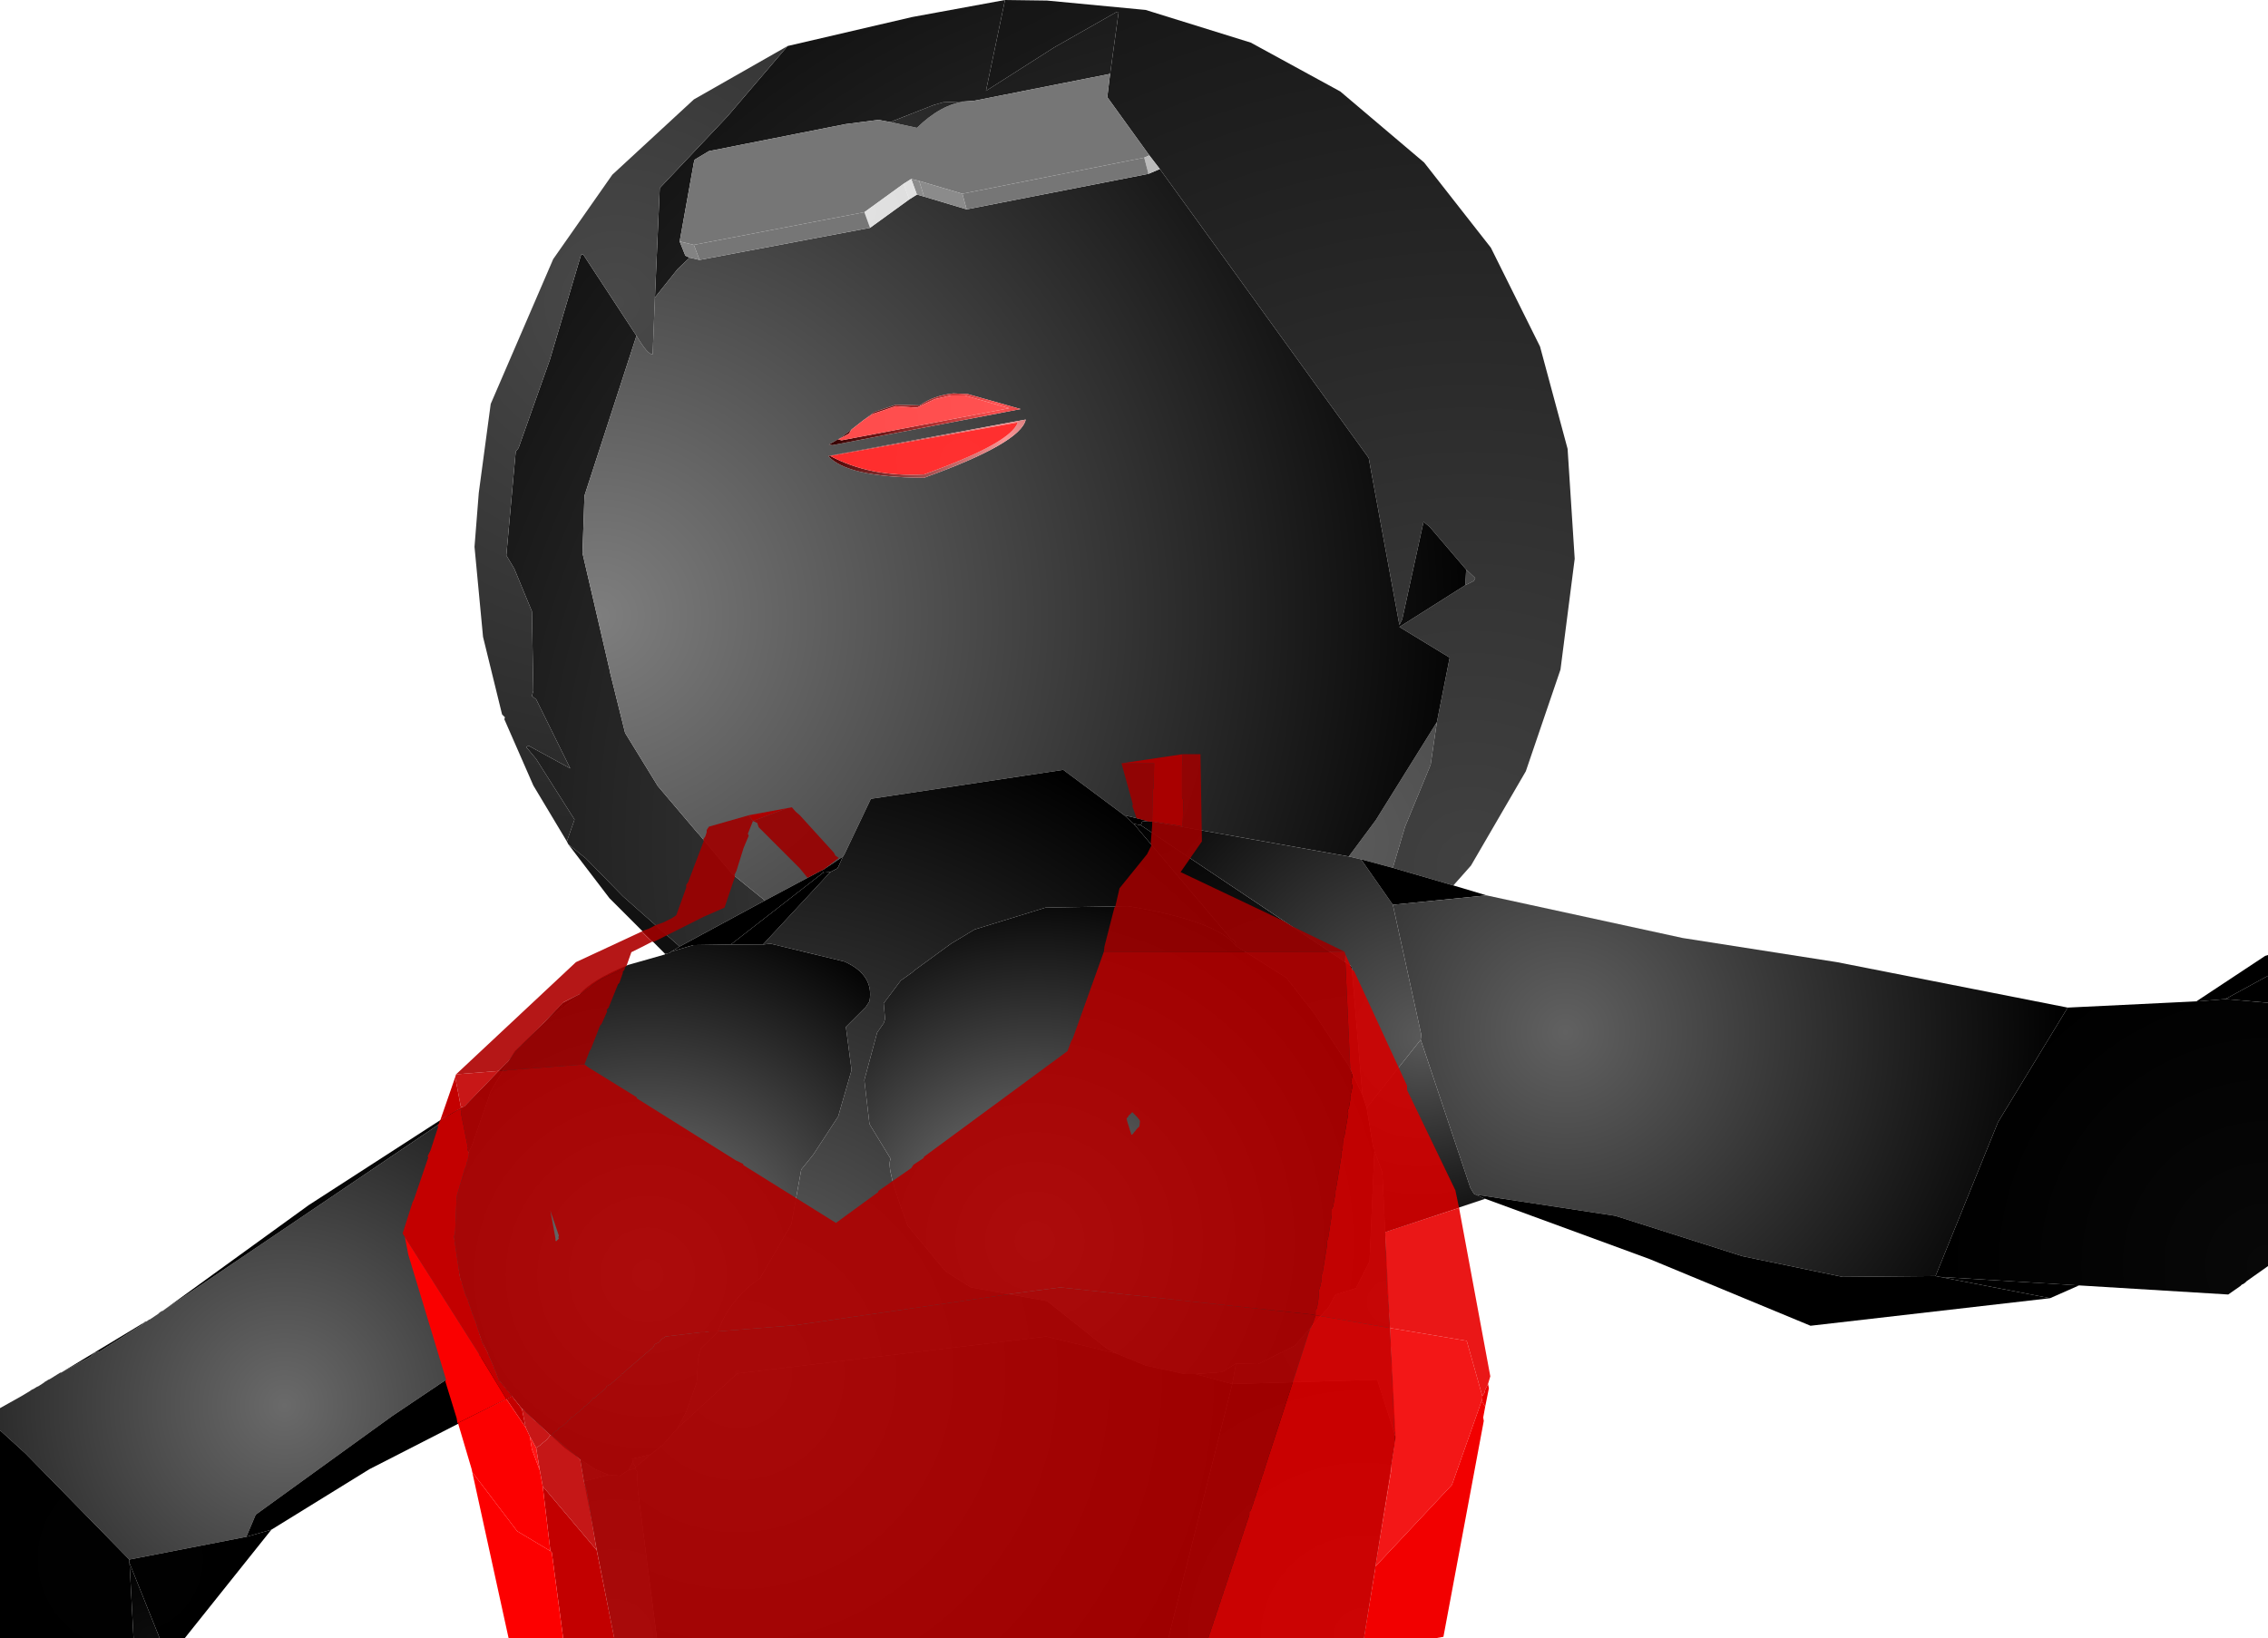 <?xml version="1.0" encoding="UTF-8" standalone="no"?>
<svg xmlns:xlink="http://www.w3.org/1999/xlink" height="288.35px" width="399.1px" xmlns="http://www.w3.org/2000/svg">
  <g transform="matrix(1.0, 0.0, 0.0, 1.0, 400.0, 289.25)">
    <path d="M-300.0 -140.65 L-300.25 -141.15 -298.9 -145.0 -305.65 -155.65 -307.4 -157.75 -307.0 -158.0 -299.65 -154.0 -305.65 -166.15 -306.4 -166.75 -306.15 -167.65 -306.4 -181.65 -309.5 -189.15 -310.9 -191.5 -309.25 -209.75 -308.75 -210.4 -303.25 -225.9 -297.75 -244.4 -297.4 -244.5 -288.0 -230.15 -297.15 -202.0 -297.5 -191.9 -292.65 -171.0 -292.65 -170.9 -290.0 -160.25 -284.25 -150.9 -277.25 -142.65 -277.0 -142.4 -271.15 -135.4 -265.4 -130.75 -280.4 -122.65 -290.4 -131.5 -296.9 -138.15 -300.0 -140.65 M-261.4 -281.15 L-239.5 -286.25 -223.15 -289.25 -226.5 -273.25 -214.5 -280.9 -203.5 -287.15 -203.15 -287.15 -204.65 -276.25 -228.65 -271.5 -230.15 -271.4 -234.0 -271.25 -235.75 -270.75 -242.75 -268.0 -243.25 -267.75 -245.4 -268.15 -251.25 -267.4 -275.25 -262.65 -277.75 -261.15 -277.9 -260.65 -280.4 -246.75 -279.4 -244.25 -278.65 -243.9 -280.75 -241.9 -284.75 -236.9 -283.9 -256.15 -272.0 -268.75 -261.4 -281.15 M-142.0 -189.0 L-140.4 -187.5 -140.65 -187.0 -142.15 -186.25 -142.0 -189.0 M-147.15 -162.15 L-148.25 -154.65 -152.75 -143.75 -154.9 -136.5 -160.5 -138.0 -162.65 -138.5 -157.9 -144.9 -147.15 -162.15" fill="url(#gradient0)" fill-rule="evenodd" stroke="none"/>
    <path d="M-223.15 -289.25 L-215.75 -289.15 -198.4 -287.5 -179.9 -281.75 -164.15 -273.15 -149.4 -260.65 -137.65 -245.65 -129.0 -228.25 -124.15 -210.25 -122.9 -190.9 -125.4 -171.4 -131.5 -153.5 -141.15 -136.9 -144.25 -133.4 -154.9 -136.5 -152.75 -143.75 -148.25 -154.65 -147.15 -162.15 -144.9 -173.5 -153.75 -178.9 -142.15 -186.25 -140.65 -187.0 -140.4 -187.5 -142.0 -189.0 -148.4 -196.5 -149.5 -197.4 -153.25 -180.25 -153.75 -179.25 -159.15 -208.65 -195.9 -259.5 -197.75 -261.9 -205.15 -272.15 -204.65 -276.25 -203.15 -287.15 -203.5 -287.15 -214.5 -280.9 -226.5 -273.25 -223.15 -289.25" fill="url(#gradient1)" fill-rule="evenodd" stroke="none"/>
    <path d="M-204.65 -276.25 L-205.15 -272.15 -197.75 -261.9 -198.65 -261.5 -230.65 -255.15 -238.25 -257.4 -239.65 -257.75 -241.0 -256.9 -247.9 -251.9 -277.9 -246.15 -280.4 -246.75 -277.9 -260.65 -277.75 -261.15 -275.25 -262.65 -251.25 -267.4 -245.4 -268.15 -243.25 -267.75 -238.65 -266.75 Q-234.4 -270.9 -230.15 -271.4 L-228.65 -271.5 -204.65 -276.25" fill="url(#gradient2)" fill-rule="evenodd" stroke="none"/>
    <path d="M-195.9 -259.5 L-159.15 -208.65 -153.75 -179.25 -153.25 -180.25 -149.5 -197.4 -148.4 -196.5 -142.0 -189.0 -142.15 -186.25 -153.75 -178.9 -144.9 -173.5 -147.15 -162.15 -157.9 -144.9 -162.65 -138.5 -197.9 -144.75 -202.15 -145.75 -212.9 -153.75 -246.75 -148.65 -251.4 -138.9 -251.65 -138.5 -255.15 -136.15 -255.25 -136.15 -265.4 -130.75 -271.15 -135.4 -277.0 -142.4 -277.25 -142.65 -284.25 -150.9 -290.0 -160.25 -292.65 -170.9 -292.65 -171.0 -297.5 -191.9 -297.15 -202.0 -288.0 -230.15 Q-286.0 -226.75 -285.15 -226.9 L-284.75 -236.9 -280.75 -241.9 -278.65 -243.9 -276.9 -243.5 -246.9 -249.15 -240.0 -254.15 -238.65 -255.0 -237.4 -254.65 -229.9 -252.4 -197.9 -258.65 -195.9 -259.5 M-243.25 -267.75 L-242.75 -268.0 -235.75 -270.75 -234.0 -271.25 -230.15 -271.4 Q-234.4 -270.9 -238.65 -266.75 L-243.25 -267.75 M-237.4 -205.15 Q-220.4 -211.25 -219.5 -215.4 L-254.25 -209.0 Q-251.0 -205.25 -237.4 -205.15 M-250.1 -213.7 L-252.15 -212.15 -254.15 -211.0 -253.5 -210.9 -220.4 -217.25 -229.75 -219.9 -232.25 -220.0 Q-235.65 -219.65 -238.15 -217.9 L-242.4 -218.0 -246.15 -216.75 -248.05 -215.3 -250.1 -213.7" fill="url(#gradient3)" fill-rule="evenodd" stroke="none"/>
    <path d="M-197.75 -261.9 L-195.9 -259.5 -197.9 -258.65 -198.65 -261.5 -197.75 -261.9" fill="url(#gradient4)" fill-rule="evenodd" stroke="none"/>
    <path d="M-229.9 -252.4 L-230.65 -255.15 -198.65 -261.5 -197.9 -258.65 -229.9 -252.4" fill="url(#gradient5)" fill-rule="evenodd" stroke="none"/>
    <path d="M-229.9 -252.4 L-237.4 -254.65 -238.25 -257.4 -230.65 -255.15 -229.9 -252.4" fill="url(#gradient6)" fill-rule="evenodd" stroke="none"/>
    <path d="M-238.25 -257.4 L-237.4 -254.65 -238.65 -255.0 -239.65 -257.75 -238.25 -257.4" fill="url(#gradient7)" fill-rule="evenodd" stroke="none"/>
    <path d="M-238.65 -255.0 L-240.0 -254.15 -241.0 -256.9 -239.65 -257.75 -238.65 -255.0" fill="url(#gradient8)" fill-rule="evenodd" stroke="none"/>
    <path d="M-240.0 -254.15 L-246.9 -249.15 -247.9 -251.9 -241.0 -256.9 -240.0 -254.15" fill="url(#gradient9)" fill-rule="evenodd" stroke="none"/>
    <path d="M-246.9 -249.15 L-276.9 -243.5 -277.9 -246.15 -247.9 -251.9 -246.9 -249.15" fill="url(#gradient10)" fill-rule="evenodd" stroke="none"/>
    <path d="M-276.9 -243.5 L-278.65 -243.9 -279.4 -244.25 -280.4 -246.75 -277.9 -246.15 -276.9 -243.5" fill="url(#gradient11)" fill-rule="evenodd" stroke="none"/>
    <path d="M-300.25 -141.15 L-306.15 -151.0 -311.25 -162.65 -311.15 -163.0 -311.65 -163.5 -315.0 -177.15 -316.5 -193.0 -315.75 -202.5 -313.65 -218.15 -302.65 -243.65 -292.25 -258.5 -277.9 -271.75 -261.4 -281.15 -272.0 -268.75 -283.9 -256.15 -284.75 -236.9 -285.15 -226.9 Q-286.0 -226.75 -288.0 -230.15 L-297.4 -244.5 -297.75 -244.4 -303.25 -225.9 -308.75 -210.4 -309.25 -209.75 -310.9 -191.5 -309.5 -189.15 -306.4 -181.65 -306.15 -167.65 -306.4 -166.75 -305.65 -166.15 -299.65 -154.0 -307.0 -158.0 -307.4 -157.75 -305.65 -155.65 -298.9 -145.0 -300.25 -141.15" fill="url(#gradient12)" fill-rule="evenodd" stroke="none"/>
    <path d="M-265.4 -130.75 L-255.25 -136.15 -255.15 -135.65 -271.4 -123.0 -278.0 -122.9 -281.9 -121.75 -281.9 -121.65 -282.0 -121.65 -281.9 -121.75 -280.4 -122.65 -265.4 -130.75" fill="url(#gradient13)" fill-rule="evenodd" stroke="none"/>
    <path d="M-255.25 -136.15 L-255.15 -136.15 -251.65 -138.5 -252.5 -136.65 -252.65 -136.4 -253.9 -135.75 -255.15 -135.65 -255.25 -136.15 M-202.15 -145.75 L-197.9 -144.75 -199.0 -144.65 -199.25 -144.0 -200.5 -144.25 -202.15 -145.75" fill="url(#gradient14)" fill-rule="evenodd" stroke="none"/>
    <path d="M-251.65 -138.5 L-251.4 -138.9 -246.75 -148.65 -212.9 -153.75 -202.15 -145.75 -200.5 -144.25 -183.5 -124.15 -182.65 -123.5 -182.5 -122.75 Q-185.75 -127.15 -201.5 -129.75 L-216.0 -129.5 -228.5 -125.65 -232.65 -123.15 -239.15 -118.4 -239.4 -118.15 -241.5 -116.65 -244.5 -112.65 -244.25 -109.9 -244.5 -109.15 -245.65 -107.5 -247.9 -99.15 -247.0 -91.4 -243.25 -85.25 Q-244.25 -83.9 -240.25 -73.5 L-233.65 -65.5 -229.15 -62.65 -215.75 -60.25 -205.25 -51.9 -203.5 -51.0 -215.9 -54.0 -270.25 -47.5 -280.75 -37.9 -279.25 -40.75 -277.4 -45.9 -277.15 -50.15 -276.65 -51.9 -273.75 -54.75 Q-271.5 -60.75 -266.25 -64.25 L-260.75 -73.75 -259.0 -83.4 -256.9 -86.0 -252.5 -92.75 -250.15 -100.9 -251.15 -108.5 -247.65 -112.0 -247.0 -113.0 Q-246.15 -117.65 -251.4 -120.0 L-264.4 -123.15 -265.75 -123.0 -253.9 -135.75 -252.65 -136.4 -252.5 -136.65 -251.65 -138.5 M-189.65 -47.4 L-184.9 -47.75 -182.5 -49.25 -183.15 -45.65 -189.65 -47.4 M-288.65 -31.9 L-288.75 -32.5 -285.5 -33.25 -288.15 -31.0 -288.65 -31.9" fill="url(#gradient15)" fill-rule="evenodd" stroke="none"/>
    <path d="M-156.25 -72.4 L-154.4 -36.25 -157.65 -46.4 -183.15 -45.65 -182.5 -49.25 -178.65 -49.15 -172.15 -52.4 -166.15 -59.25 -165.0 -61.4 -161.4 -62.5 -159.0 -67.25 -158.15 -86.65 -156.75 -82.9 -156.25 -72.4 M-200.5 -144.25 L-199.25 -144.0 -162.15 -119.15 -160.25 -96.5 -162.65 -101.65 -168.75 -110.9 -173.65 -117.15 -182.5 -122.75 -182.65 -123.5 -183.5 -124.15 -200.5 -144.25" fill="url(#gradient16)" fill-rule="evenodd" stroke="none"/>
    <path d="M-160.25 -96.5 L-159.5 -94.25 -158.4 -87.5 -158.15 -86.9 -158.15 -86.65 -159.0 -67.25 -161.4 -62.5 -165.0 -61.4 -166.15 -59.25 -172.15 -52.4 -178.65 -49.15 -182.5 -49.25 -184.9 -47.75 -189.65 -47.4 -191.5 -47.4 -198.4 -48.9 -203.5 -51.0 -205.25 -51.9 -215.75 -60.25 -229.15 -62.65 -233.65 -65.5 -240.25 -73.5 Q-244.25 -83.9 -243.25 -85.25 L-247.0 -91.4 -247.9 -99.15 -245.65 -107.5 -244.5 -109.15 -244.25 -109.9 -244.5 -112.65 -241.5 -116.65 -239.4 -118.15 -239.15 -118.4 -232.65 -123.15 -228.5 -125.65 -216.0 -129.5 -201.5 -129.75 Q-185.75 -127.15 -182.5 -122.75 L-173.65 -117.15 -168.75 -110.9 -162.65 -101.65 -160.25 -96.5" fill="url(#gradient17)" fill-rule="evenodd" stroke="none"/>
    <path d="M-194.4 -0.9 L-284.4 -0.9 -287.75 -26.9 -287.9 -30.25 -288.25 -30.75 -288.15 -31.0 -285.5 -33.25 -283.4 -34.9 -280.75 -37.9 -270.25 -47.5 -215.9 -54.0 -203.5 -51.0 -198.4 -48.9 -191.5 -47.4 -189.65 -47.4 -183.15 -45.65 -194.4 -0.9" fill="url(#gradient18)" fill-rule="evenodd" stroke="none"/>
    <path d="M-297.9 -32.4 L-300.65 -34.4 -307.5 -40.65 -309.9 -43.5 -312.25 -46.4 -314.15 -51.0 Q-324.75 -73.15 -317.0 -87.5 L-313.65 -97.15 -310.5 -102.5 -309.4 -104.25 -304.25 -109.25 -304.0 -109.4 -303.75 -109.65 -301.25 -111.65 -298.4 -113.9 -298.25 -114.0 -298.0 -114.25 Q-295.9 -116.75 -289.5 -119.4 L-283.0 -121.25 -283.0 -121.4 -282.65 -121.4 -282.25 -121.5 -282.0 -121.65 -281.9 -121.65 -281.9 -121.75 -278.0 -122.9 -271.4 -123.0 -265.75 -123.0 -264.4 -123.15 -251.4 -120.0 Q-246.15 -117.65 -247.0 -113.0 L-247.65 -112.0 -251.15 -108.5 -250.15 -100.9 -252.5 -92.75 -256.9 -86.0 -259.0 -83.4 -260.75 -73.75 -266.25 -64.25 Q-271.5 -60.75 -273.75 -54.75 L-276.65 -51.9 -277.15 -50.15 -277.4 -45.9 -279.25 -40.75 -280.75 -37.9 -283.4 -34.9 -285.5 -33.25 -288.75 -32.5 -288.65 -31.9 -289.4 -30.5 -290.9 -29.5 -292.9 -29.65 -295.25 -30.65 -297.9 -32.4" fill="url(#gradient19)" fill-rule="evenodd" stroke="none"/>
    <path d="M-255.15 -135.65 L-253.9 -135.75 -265.75 -123.0 -271.4 -123.0 -255.15 -135.65" fill="url(#gradient20)" fill-rule="evenodd" stroke="none"/>
    <path d="M-248.05 -215.3 L-246.15 -216.75 -242.4 -218.0 -238.15 -217.9 Q-235.65 -219.65 -232.25 -220.0 L-229.75 -219.9 -220.4 -217.25 -253.5 -210.9 -254.15 -211.0 -252.15 -212.15 -250.1 -213.7 -250.65 -212.9 -252.5 -211.9 -251.9 -211.75 -222.4 -217.4 -230.25 -219.65 -232.65 -219.65 -235.5 -219.0 -238.65 -217.5 -242.4 -217.75 -246.4 -216.4 -248.05 -215.3" fill="url(#gradient21)" fill-rule="evenodd" stroke="none"/>
    <path d="M-248.05 -215.3 L-246.4 -216.4 -242.4 -217.75 -238.65 -217.5 -235.5 -219.0 -232.65 -219.65 -230.25 -219.65 -222.4 -217.4 -251.9 -211.75 -252.5 -211.9 -250.65 -212.9 -250.1 -213.7 -248.05 -215.3" fill="url(#gradient22)" fill-rule="evenodd" stroke="none"/>
    <path d="M-237.4 -205.15 Q-251.0 -205.25 -254.25 -209.0 L-219.5 -215.4 Q-220.4 -211.25 -237.4 -205.15 M-237.4 -205.75 Q-222.15 -211.25 -220.9 -214.9 L-253.9 -209.0 Q-246.9 -205.25 -237.4 -205.75" fill="url(#gradient23)" fill-rule="evenodd" stroke="none"/>
    <path d="M-237.4 -205.75 Q-246.9 -205.25 -253.9 -209.0 L-220.9 -214.9 Q-222.15 -211.25 -237.4 -205.75" fill="url(#gradient24)" fill-rule="evenodd" stroke="none"/>
    <path d="M-197.9 -144.75 L-162.65 -138.5 -160.5 -138.0 -154.9 -130.0 -149.9 -107.15 -150.0 -106.25 -159.5 -94.25 -160.25 -96.5 -162.15 -119.15 -199.25 -144.0 -199.0 -144.65 -197.9 -144.75" fill="url(#gradient25)" fill-rule="evenodd" stroke="none"/>
    <path d="M-144.25 -133.4 L-138.4 -131.65 -154.9 -130.0 -160.5 -138.0 -154.9 -136.5 -144.25 -133.4" fill="url(#gradient26)" fill-rule="evenodd" stroke="none"/>
    <path d="M-138.4 -131.65 L-103.9 -124.15 -76.75 -119.9 -36.15 -111.9 -48.4 -91.75 -59.4 -64.65 -75.75 -64.5 -93.4 -68.15 -115.75 -75.25 -140.4 -79.0 -140.65 -79.15 -141.25 -80.15 -150.0 -106.25 -149.9 -107.15 -154.9 -130.0 -138.4 -131.65" fill="url(#gradient27)" fill-rule="evenodd" stroke="none"/>
    <path d="M-283.0 -121.4 L-292.75 -131.15 -300.0 -140.65 -296.9 -138.15 -290.4 -131.5 -280.4 -122.65 -281.9 -121.75 -282.0 -121.65 -282.25 -121.5 -282.65 -121.4 -283.0 -121.4" fill="url(#gradient28)" fill-rule="evenodd" stroke="none"/>
    <path d="M-301.0 -112.65 L-298.0 -114.25 -298.25 -114.0 -298.4 -113.9 -301.25 -111.65 -301.0 -112.65" fill="url(#gradient29)" fill-rule="evenodd" stroke="none"/>
    <path d="M-400.0 -37.5 L-400.0 -41.4 -396.25 -43.5 -394.75 -44.4 -394.4 -44.65 -394.15 -44.75 -393.5 -45.15 -393.25 -45.25 -392.25 -45.9 -392.15 -46.0 -391.5 -46.4 -391.25 -46.5 -389.4 -47.65 -389.25 -47.65 -384.15 -50.4 -383.4 -51.15 -382.4 -51.4 -374.9 -56.15 -374.75 -56.4 -374.5 -56.4 -374.25 -56.65 -374.15 -56.65 -373.75 -57.0 -373.65 -57.0 -372.15 -58.0 -371.9 -58.25 -371.5 -58.5 -371.4 -58.5 -318.25 -94.4 -318.25 -94.5 -310.5 -102.5 -313.65 -97.15 -317.0 -87.5 Q-324.75 -73.15 -314.15 -51.0 L-316.15 -50.0 -331.0 -40.0 -355.0 -22.65 -356.65 -18.75 -377.25 -14.75 -395.5 -33.4 -400.0 -37.5 M-304.25 -109.25 L-301.0 -112.65 -301.25 -111.65 -303.75 -109.65 -304.0 -109.4 -304.25 -109.25" fill="url(#gradient30)" fill-rule="evenodd" stroke="none"/>
    <path d="M-0.9 -117.5 L-8.4 -113.4 -13.25 -113.0 -13.5 -113.0 -1.4 -121.0 -0.9 -121.15 -0.9 -117.5" fill="url(#gradient31)" fill-rule="evenodd" stroke="none"/>
    <path d="M-0.9 -117.5 L-0.9 -112.75 -8.4 -113.4 -0.9 -117.5" fill="url(#gradient32)" fill-rule="evenodd" stroke="none"/>
    <path d="M-8.4 -113.4 L-0.9 -112.75 -0.9 -66.4 -4.65 -63.75 -4.9 -63.5 -5.25 -63.25 -5.5 -63.15 -5.75 -62.9 -7.9 -61.4 -34.15 -63.0 -58.65 -64.5 -59.4 -64.65 -48.4 -91.75 -36.15 -111.9 -13.5 -113.0 -13.25 -113.0 -8.4 -113.4" fill="url(#gradient33)" fill-rule="evenodd" stroke="none"/>
    <path d="M-371.4 -58.5 L-345.65 -77.15 -320.5 -93.4 -318.25 -94.5 -318.25 -94.4 -371.4 -58.5" fill="url(#gradient34)" fill-rule="evenodd" stroke="none"/>
    <path d="M-138.65 -78.25 L-156.25 -72.4 -156.75 -82.9 -158.15 -86.65 -158.15 -86.9 -158.4 -87.5 -159.5 -94.25 -150.0 -106.25 -141.25 -80.15 -140.65 -79.15 -140.4 -79.0 -138.65 -78.25" fill="url(#gradient35)" fill-rule="evenodd" stroke="none"/>
    <path d="M-39.25 -60.75 L-81.4 -55.9 -109.75 -67.65 -138.65 -78.25 -140.4 -79.0 -115.75 -75.25 -93.4 -68.15 -75.75 -64.5 -59.4 -64.65 -58.65 -64.5 -39.25 -60.75" fill="url(#gradient36)" fill-rule="evenodd" stroke="none"/>
    <path d="M-309.9 -43.5 L-335.0 -30.65 -352.25 -20.0 -356.65 -18.75 -355.0 -22.65 -331.0 -40.0 -316.15 -50.0 -314.15 -51.0 -312.25 -46.4 -309.9 -43.5" fill="url(#gradient37)" fill-rule="evenodd" stroke="none"/>
    <path d="M-352.25 -20.0 L-367.5 -0.9 -371.9 -0.9 -377.2 -14.1 -377.25 -14.15 -377.25 -14.75 -356.65 -18.75 -352.25 -20.0" fill="url(#gradient38)" fill-rule="evenodd" stroke="none"/>
    <path d="M-34.15 -63.0 L-39.25 -60.75 -58.65 -64.5 -34.15 -63.0" fill="url(#gradient39)" fill-rule="evenodd" stroke="none"/>
    <path d="M-374.4 -56.65 L-374.25 -56.65 -373.75 -57.0 -374.15 -56.65 -374.25 -56.65 -374.5 -56.4 -374.4 -56.65" fill="url(#gradient40)" fill-rule="evenodd" stroke="none"/>
    <path d="M-389.25 -47.65 L-374.75 -56.4 -374.4 -56.65 -374.5 -56.4 -374.75 -56.4 -374.9 -56.15 -382.4 -51.4 -383.4 -51.15 -384.15 -50.4 -389.25 -47.65" fill="url(#gradient41)" fill-rule="evenodd" stroke="none"/>
    <path d="M-376.5 -0.9 L-400.0 -0.9 -400.0 -37.5 -395.5 -33.4 -377.25 -14.75 -377.25 -14.15 -377.2 -14.1 -376.5 -0.9" fill="url(#gradient42)" fill-rule="evenodd" stroke="none"/>
    <path d="M-371.9 -0.9 L-376.5 -0.9 -377.2 -14.1 -371.9 -0.9" fill="url(#gradient43)" fill-rule="evenodd" stroke="none"/>
    <path d="M-154.4 -36.25 L-160.0 -0.9 -194.4 -0.9 -183.15 -45.65 -157.65 -46.4 -154.4 -36.25" fill="url(#gradient44)" fill-rule="evenodd" stroke="none"/>
    <path d="M-284.4 -0.9 L-291.9 -0.9 -297.25 -28.5 -292.9 -29.65 -290.9 -29.5 -289.4 -30.5 -288.25 -30.75 -287.9 -30.25 -287.75 -26.9 -284.4 -0.9" fill="url(#gradient45)" fill-rule="evenodd" stroke="none"/>
    <path d="M-297.25 -28.5 L-297.9 -32.4 -295.25 -30.65 -292.9 -29.65 -297.25 -28.5 M-289.4 -30.5 L-288.65 -31.9 -288.15 -31.0 -288.25 -30.75 -289.4 -30.5" fill="url(#gradient46)" fill-rule="evenodd" stroke="none"/>
    <path d="M-191.9 -156.5 L-188.75 -156.5 -188.5 -141.15 -192.25 -135.75 -174.15 -127.15 -172.5 -126.15 -163.4 -121.75 -205.75 -121.75 -205.65 -122.65 -203.9 -129.5 -203.75 -129.65 -203.0 -132.9 -198.15 -138.9 -197.4 -140.4 -197.5 -140.9 -197.25 -144.0 -197.25 -144.65 -197.9 -144.65 -200.0 -145.25 -200.75 -147.4 -200.65 -147.65 -202.65 -154.9 -196.9 -154.9 -197.0 -150.5 -197.15 -150.15 -197.25 -144.65 -192.4 -143.9 -191.9 -143.75 -191.75 -148.25 -192.0 -149.0 -192.0 -154.5 -191.9 -154.9 -191.9 -156.5 M-261.5 -147.0 L-260.65 -147.15 -260.0 -146.4 -259.25 -145.75 -253.25 -139.15 -253.0 -138.65 -252.4 -138.25 -255.0 -136.25 -255.25 -136.15 -257.9 -134.75 -259.25 -136.4 -266.5 -143.65 -266.75 -144.4 -267.5 -144.75 -261.5 -147.0" fill="#9b0000" fill-opacity="0.91" fill-rule="evenodd" stroke="none"/>
    <path d="M-163.4 -121.75 L-163.25 -121.25 -163.4 -120.15 -163.25 -119.75 -162.4 -101.25 -162.0 -99.9 -162.25 -98.9 -162.0 -98.0 -162.4 -96.25 -162.4 -95.65 -162.65 -94.15 -162.9 -93.9 -162.75 -93.25 -163.4 -89.4 -163.65 -88.65 -163.75 -87.0 -164.0 -86.25 -163.9 -85.75 -164.0 -85.5 -164.9 -80.0 -165.0 -79.65 -165.0 -79.25 -165.4 -76.9 -165.65 -76.4 -165.65 -75.4 -166.25 -71.5 -166.5 -70.65 -166.5 -69.9 -167.25 -65.25 -167.5 -64.65 -167.4 -64.15 -167.65 -62.9 -167.9 -62.15 -168.0 -60.5 -168.25 -59.0 -168.5 -58.65 -168.5 -57.75 -169.25 -57.9 -213.4 -62.65 -222.25 -61.5 -222.65 -61.4 -222.75 -61.4 -260.0 -56.0 -273.75 -54.9 -275.15 -54.9 -276.0 -54.75 -276.65 -54.75 -282.9 -54.0 -283.0 -53.9 -283.65 -53.5 -284.0 -53.0 -284.75 -52.65 -285.15 -52.0 -285.65 -51.65 -285.9 -51.4 -286.5 -50.9 -289.4 -48.4 -290.4 -47.5 -290.65 -47.4 -290.65 -47.25 -291.25 -46.75 -291.5 -46.5 -292.25 -45.9 -292.5 -45.65 -293.25 -45.25 -293.4 -44.9 -295.15 -43.4 -295.4 -43.15 -295.65 -43.15 -296.0 -42.65 -297.0 -41.75 -297.25 -41.65 -297.25 -41.5 -297.9 -41.0 -298.15 -40.75 -298.9 -40.15 -299.15 -39.9 -299.5 -39.75 -299.9 -39.25 -300.15 -39.15 -300.15 -39.0 -300.75 -38.5 -301.0 -38.25 -301.65 -37.9 -301.9 -37.5 -302.15 -37.4 -302.65 -37.0 -302.75 -36.75 -303.0 -36.65 -303.15 -36.65 -305.5 -38.9 -306.15 -39.4 -308.0 -41.25 -308.15 -41.25 -309.9 -43.5 -312.25 -46.4 -312.9 -48.15 -313.0 -48.25 -313.15 -48.65 -313.15 -48.75 -314.15 -51.0 -314.15 -51.15 -315.15 -52.9 -316.25 -56.4 -316.25 -56.5 -316.65 -57.4 -316.65 -57.5 -316.75 -57.75 -316.9 -58.0 -317.0 -58.4 -317.65 -60.25 -317.65 -60.4 -317.75 -60.65 -317.9 -60.9 -318.15 -61.5 -318.75 -63.5 -318.75 -63.75 -319.0 -64.0 -320.15 -71.75 -320.0 -71.9 -319.9 -72.65 -319.65 -78.65 -318.25 -83.5 -318.15 -83.65 -318.0 -84.0 -317.9 -84.5 -317.65 -85.25 -317.65 -85.4 -317.5 -86.0 -317.5 -86.4 -317.75 -86.9 -317.65 -87.15 -318.9 -93.4 -318.75 -93.9 -319.15 -94.0 -318.9 -94.25 -318.9 -94.4 -318.25 -94.5 -312.25 -100.75 -311.5 -100.75 -310.4 -100.9 -309.5 -100.9 -309.15 -101.0 -297.15 -101.9 -296.5 -101.4 -288.0 -96.15 -287.9 -95.9 -270.5 -85.0 -269.25 -84.4 -269.15 -84.15 -252.9 -74.0 -245.5 -79.4 -245.4 -79.65 -239.65 -83.65 -239.25 -84.25 -237.5 -85.4 -237.4 -85.65 -212.15 -104.25 -211.5 -106.0 -211.25 -106.4 -205.75 -121.75 -163.4 -121.75 M-302.25 -70.9 L-302.15 -70.75 -301.65 -71.25 -301.75 -71.5 -301.65 -71.75 -303.15 -76.15 -302.25 -71.25 -302.25 -70.9 M-201.25 -93.0 L-201.4 -92.9 -201.5 -92.65 -201.75 -92.4 -201.65 -91.9 -200.9 -89.5 -200.65 -89.65 -200.4 -90.0 -200.25 -90.15 -200.0 -90.5 -199.5 -91.0 -199.4 -91.9 -199.5 -92.15 -199.9 -92.65 -200.75 -93.5 -201.25 -93.0" fill="#b00000" fill-opacity="0.91" fill-rule="evenodd" stroke="none"/>
    <path d="M-202.65 -154.9 L-191.9 -156.5 -191.9 -154.9 -192.0 -154.5 -192.0 -149.0 -191.75 -148.25 -191.9 -143.75 -192.4 -143.9 -197.25 -144.65 -197.15 -150.15 -197.0 -150.5 -196.9 -154.9 -202.65 -154.9" fill="#a90000" fill-rule="evenodd" stroke="none"/>
    <path d="M-268.25 -145.75 L-261.5 -147.0 -267.5 -144.75 -268.25 -145.75" fill="#ac0000" fill-rule="evenodd" stroke="none"/>
    <path d="M-287.15 -125.25 L-286.65 -125.5 -285.9 -125.75 -284.65 -126.4 -283.25 -126.9 -281.75 -127.65 -281.0 -128.15 -279.25 -133.0 -279.25 -133.5 -278.9 -134.0 -276.15 -141.25 -276.25 -141.5 -275.9 -142.0 -275.65 -142.75 -275.65 -143.15 -275.25 -143.75 -268.25 -145.75 -267.5 -144.75 -268.4 -142.5 -268.25 -142.15 -269.15 -140.0 -270.4 -136.0 -270.75 -135.25 -270.65 -135.0 -272.5 -129.5 -276.15 -127.9 -284.9 -123.5 -285.25 -123.5 -287.15 -125.25 M-290.0 -119.0 L-290.15 -118.5 -290.4 -118.25 -290.4 -118.0 -291.0 -116.25 -291.25 -116.0 -292.9 -111.9 -293.25 -111.5 -293.15 -111.25 -294.15 -109.0 -294.4 -108.75 -296.0 -104.65 -296.25 -104.25 -297.15 -101.9 -309.15 -101.0 -309.5 -100.9 -310.4 -100.9 -311.5 -100.75 -312.25 -100.75 -310.5 -102.5 -308.65 -104.9 -308.25 -105.25 -308.0 -105.4 -300.75 -112.9 -297.5 -114.5 -297.15 -114.75 -296.9 -115.0 -296.25 -115.4 -295.75 -115.9 -294.25 -116.9 -294.15 -117.0 -293.75 -117.15 -290.0 -119.0" fill="#9e0000" fill-opacity="0.91" fill-rule="evenodd" stroke="none"/>
    <path d="M-319.75 -100.15 L-298.65 -119.9 -287.15 -125.25 -285.25 -123.5 Q-287.05 -122.55 -288.9 -121.65 L-289.75 -119.25 -290.0 -119.0 -293.75 -117.15 -294.15 -117.0 -294.25 -116.9 -295.75 -115.9 -296.25 -115.4 -296.9 -115.0 -297.15 -114.75 -297.5 -114.5 -300.75 -112.9 -308.0 -105.4 -308.25 -105.25 -308.65 -104.9 -310.5 -102.5 -312.25 -100.75 -319.75 -100.15" fill="#ae0000" fill-opacity="0.91" fill-rule="evenodd" stroke="none"/>
    <path d="M-319.9 -99.65 L-319.75 -100.15 -312.25 -100.75 -318.25 -94.5 -318.9 -94.4 -319.9 -99.65 M-308.15 -41.25 L-308.0 -41.25 -306.15 -39.4 -305.5 -38.9 -303.15 -36.65 -303.65 -36.0 -303.9 -35.75 -304.65 -35.15 -304.75 -35.0 -305.65 -34.4 -306.75 -36.4 -307.5 -38.0 -308.15 -41.25" fill="#c20000" fill-opacity="0.91" fill-rule="evenodd" stroke="none"/>
    <path d="M-163.25 -121.25 L-162.4 -119.4 -162.4 -119.25 -162.0 -118.5 -161.75 -118.4 -152.4 -98.15 -152.4 -97.4 -143.9 -79.75 -143.25 -76.65 -156.25 -72.4 -155.9 -61.5 -155.75 -60.75 -155.4 -55.5 -168.5 -57.75 -168.5 -58.65 -168.25 -59.0 -168.0 -60.5 -167.9 -62.15 -167.65 -62.9 -167.4 -64.15 -167.5 -64.65 -167.25 -65.25 -166.5 -69.9 -166.5 -70.65 -166.25 -71.5 -165.65 -75.4 -165.65 -76.4 -165.4 -76.9 -165.0 -79.25 -165.0 -79.65 -164.9 -80.0 -164.0 -85.5 -163.9 -85.75 -164.0 -86.25 -163.75 -87.0 -163.65 -88.65 -163.4 -89.4 -162.75 -93.25 -162.9 -93.9 -162.65 -94.15 -162.4 -95.65 -162.4 -96.25 -162.0 -98.0 -162.25 -98.9 -162.0 -99.9 -162.4 -101.25 -163.25 -119.75 -163.4 -120.15 -163.25 -121.25" fill="#d30000" fill-opacity="0.91" fill-rule="evenodd" stroke="none"/>
    <path d="M-187.4 -0.9 L-291.9 -0.9 -295.0 -16.4 -296.75 -26.75 -297.25 -28.5 -297.9 -32.4 -303.0 -36.65 -302.75 -36.75 -302.65 -37.0 -302.15 -37.4 -301.9 -37.5 -301.65 -37.9 -301.0 -38.25 -300.75 -38.5 -300.15 -39.0 -300.15 -39.15 -299.9 -39.25 -299.5 -39.75 -299.15 -39.9 -298.9 -40.15 -298.15 -40.75 -297.9 -41.0 -297.25 -41.5 -297.25 -41.65 -297.0 -41.75 -296.0 -42.65 -295.65 -43.15 -295.4 -43.15 -295.15 -43.4 -293.4 -44.9 -293.25 -45.25 -292.5 -45.65 -292.25 -45.9 -291.5 -46.5 -291.25 -46.75 -290.65 -47.25 -290.65 -47.4 -290.4 -47.5 -289.4 -48.4 -286.5 -50.9 -285.9 -51.4 -285.65 -51.65 -285.15 -52.0 -284.75 -52.65 -284.0 -53.0 -283.65 -53.5 -283.0 -53.9 -282.9 -54.0 -276.65 -54.75 -276.0 -54.75 -275.15 -54.9 -273.75 -54.9 -260.0 -56.0 -222.75 -61.4 -222.65 -61.4 -222.25 -61.5 -213.4 -62.65 -169.25 -57.9 -168.5 -57.75 -168.5 -57.65 -169.25 -55.65 -169.5 -55.25 -177.4 -30.9 -177.5 -30.5 -177.65 -30.15 -177.75 -29.75 -177.9 -29.4 -178.0 -29.0 -178.15 -28.65 -178.25 -28.25 -178.4 -27.9 -178.5 -27.5 -178.65 -27.15 -178.75 -26.75 -178.9 -26.4 -179.0 -26.0 -179.15 -25.65 -179.25 -25.25 -179.4 -24.9 -179.5 -24.5 -179.65 -24.15 -179.75 -23.75 -180.0 -23.25 -180.15 -23.25 -180.15 -22.65 -180.25 -22.25 -180.4 -21.9 -180.5 -21.5 -180.65 -21.15 -180.75 -20.75 -180.9 -20.4 -181.0 -20.0 -181.15 -19.65 -181.25 -19.25 -181.4 -18.9 -181.5 -18.5 -181.65 -18.15 -181.75 -17.75 -181.9 -17.4 -182.0 -17.0 -182.15 -16.65 -182.25 -16.25 -182.4 -15.9 -182.5 -15.5 -182.65 -15.15 -182.75 -14.75 -182.9 -14.4 -183.0 -14.0 -183.15 -13.65 -183.25 -13.25 -183.4 -12.9 -183.5 -12.5 -183.65 -12.15 -183.75 -11.75 -183.9 -11.4 -184.0 -11.0 -184.15 -10.65 -184.25 -10.25 -184.4 -9.9 -184.5 -9.5 -184.65 -9.15 -184.75 -8.75 -184.9 -8.4 -185.0 -8.0 -185.15 -7.65 -185.25 -7.25 -185.4 -6.9 -185.5 -6.5 -185.65 -6.15 -185.75 -5.75 -185.9 -5.4 -186.0 -5.0 -186.15 -4.65 -186.25 -4.25 -186.4 -3.9 -186.5 -3.5 -186.65 -3.15 -186.75 -2.75 -186.9 -2.4 -187.0 -2.0 -187.15 -1.65 -187.25 -1.25 -187.4 -0.9" fill="#ad0000" fill-opacity="0.91" fill-rule="evenodd" stroke="none"/>
    <path d="M-303.0 -36.65 L-297.9 -32.4 -297.25 -28.5 -296.75 -26.75 -295.0 -16.4 -304.5 -27.65 -305.0 -30.4 -305.65 -34.4 -304.75 -35.0 -304.65 -35.15 -303.9 -35.75 -303.65 -36.0 -303.15 -36.65 -303.0 -36.65" fill="#bf0000" fill-opacity="0.91" fill-rule="evenodd" stroke="none"/>
    <path d="M-322.5 -92.15 L-319.9 -99.65 -318.9 -94.4 -318.9 -94.25 -319.15 -94.0 -319.4 -93.9 -322.5 -92.15 M-308.15 -41.25 L-307.5 -38.0 -310.9 -43.0 -309.9 -43.5 -308.15 -41.25" fill="#c40000" fill-rule="evenodd" stroke="none"/>
    <path d="M-328.75 -71.5 L-329.15 -72.15 -327.4 -77.65 -327.15 -78.15 -324.65 -85.5 -324.75 -85.75 -324.25 -86.75 -322.9 -90.9 -323.0 -91.15 -322.75 -91.5 -322.65 -91.9 -322.5 -92.0 -322.5 -92.15 -319.4 -93.9 -319.15 -94.0 -318.75 -93.9 -318.9 -93.4 -317.65 -87.15 -317.75 -86.9 -317.5 -86.4 -317.5 -86.0 -317.65 -85.4 -317.65 -85.25 -317.9 -84.5 -318.0 -84.0 -318.15 -83.65 -318.25 -83.5 -319.65 -78.65 -319.9 -72.65 -320.0 -71.9 -320.15 -71.75 -319.0 -64.0 -318.75 -63.75 -318.75 -63.5 -318.15 -61.5 -317.9 -60.9 -317.75 -60.65 -317.65 -60.4 -317.65 -60.25 -317.0 -58.4 -316.9 -58.0 -316.75 -57.75 -316.65 -57.5 -316.65 -57.4 -316.25 -56.5 -316.25 -56.4 -315.15 -52.9 -314.15 -51.15 -314.15 -51.0 -313.15 -48.75 -313.15 -48.65 -313.0 -48.25 -312.9 -48.15 -312.25 -46.4 -309.9 -43.5 -310.9 -43.0 -315.4 -50.4 -315.65 -50.65 -315.75 -51.0 -328.75 -71.5" fill="#c30000" fill-rule="evenodd" stroke="none"/>
    <path d="M-143.25 -76.65 L-137.75 -47.0 -138.15 -45.65 -138.65 -44.65 -138.75 -44.25 -138.75 -44.15 -139.15 -43.5 -141.9 -53.25 -155.4 -55.5 -155.75 -60.75 -155.9 -61.5 -156.25 -72.4 -143.25 -76.65" fill="#e80000" fill-opacity="0.91" fill-rule="evenodd" stroke="none"/>
    <path d="M-160.0 -0.9 L-187.4 -0.9 -187.25 -1.25 -187.15 -1.65 -187.0 -2.0 -186.9 -2.4 -186.75 -2.75 -186.65 -3.15 -186.5 -3.5 -186.4 -3.9 -186.25 -4.25 -186.15 -4.65 -186.0 -5.0 -185.9 -5.4 -185.75 -5.75 -185.65 -6.15 -185.5 -6.5 -185.4 -6.9 -185.25 -7.25 -185.15 -7.65 -185.0 -8.0 -184.9 -8.4 -184.75 -8.75 -184.65 -9.15 -184.5 -9.5 -184.4 -9.9 -184.25 -10.25 -184.15 -10.65 -184.0 -11.0 -183.9 -11.4 -183.75 -11.75 -183.65 -12.15 -183.5 -12.5 -183.4 -12.9 -183.25 -13.25 -183.15 -13.65 -183.0 -14.0 -182.9 -14.4 -182.75 -14.75 -182.65 -15.15 -182.5 -15.5 -182.4 -15.9 -182.25 -16.25 -182.15 -16.65 -182.0 -17.0 -181.9 -17.4 -181.75 -17.75 -181.65 -18.15 -181.5 -18.5 -181.4 -18.9 -181.25 -19.25 -181.15 -19.65 -181.0 -20.0 -180.9 -20.4 -180.75 -20.75 -180.65 -21.15 -180.5 -21.5 -180.4 -21.9 -180.25 -22.25 -180.15 -22.65 -180.15 -23.25 -180.0 -23.25 -179.75 -23.75 -179.65 -24.15 -179.5 -24.5 -179.4 -24.9 -179.25 -25.25 -179.15 -25.65 -179.0 -26.0 -178.9 -26.4 -178.75 -26.75 -178.65 -27.15 -178.5 -27.5 -178.4 -27.9 -178.25 -28.25 -178.15 -28.65 -178.0 -29.0 -177.9 -29.4 -177.75 -29.75 -177.65 -30.15 -177.5 -30.5 -177.4 -30.9 -169.5 -55.25 -169.25 -55.65 -168.5 -57.65 -168.5 -57.75 -155.4 -55.5 -154.65 -37.4 -154.5 -36.9 -154.65 -34.65 -154.75 -34.4 -154.75 -34.15 -155.25 -31.0 -155.15 -30.65 -158.0 -13.5 -158.0 -13.15 -160.0 -0.9" fill="#db0000" fill-opacity="0.91" fill-rule="evenodd" stroke="none"/>
    <path d="M-291.9 -0.9 L-300.9 -0.9 -302.9 -16.0 -303.15 -16.25 -304.5 -27.65 -295.0 -16.4 -291.9 -0.9" fill="#c20000" fill-rule="evenodd" stroke="none"/>
    <path d="M-319.5 -38.75 L-319.65 -39.65 -321.65 -46.15 -321.5 -46.4 -328.15 -68.4 -328.75 -71.5 -315.75 -51.0 -315.65 -50.65 -315.4 -50.4 -310.9 -43.0 -319.5 -38.75" fill="#fa0000" fill-rule="evenodd" stroke="none"/>
    <path d="M-316.9 -30.15 L-317.0 -30.65 -319.4 -38.75 -319.5 -38.75 -310.9 -43.0 -307.5 -38.0 -306.75 -36.4 -306.4 -34.15 -305.0 -30.4 -304.5 -27.65 -303.15 -16.25 -309.0 -19.75 -316.9 -30.15" fill="#fc0000" fill-rule="evenodd" stroke="none"/>
    <path d="M-138.15 -45.65 L-138.0 -44.9 -138.65 -41.65 -139.15 -42.5 -139.25 -42.75 -139.15 -43.15 -139.15 -43.5 -138.75 -44.15 -138.75 -44.25 -138.65 -44.65 -138.15 -45.65" fill="#ea0000" fill-rule="evenodd" stroke="none"/>
    <path d="M-155.4 -55.5 L-141.9 -53.25 -139.15 -43.5 -139.15 -43.15 -139.25 -42.75 -144.5 -27.9 -158.0 -13.5 -155.15 -30.65 -155.25 -31.0 -154.75 -34.15 -154.75 -34.4 -154.65 -34.65 -154.5 -36.9 -154.65 -37.4 -155.4 -55.5" fill="#f10000" fill-opacity="0.91" fill-rule="evenodd" stroke="none"/>
    <path d="M-138.65 -41.65 L-139.0 -39.75 -138.9 -39.15 -146.0 -1.15 -147.4 -0.9 -160.0 -0.9 -158.0 -13.15 -158.0 -13.5 -144.5 -27.9 -139.25 -42.75 -139.15 -42.5 -138.65 -41.65" fill="#f20000" fill-rule="evenodd" stroke="none"/>
    <path d="M-300.9 -0.9 L-310.5 -0.9 -316.9 -30.15 -309.0 -19.75 -303.15 -16.25 -302.9 -16.0 -300.9 -0.9" fill="#fd0000" fill-rule="evenodd" stroke="none"/>
    <path d="M-306.75 -36.4 L-305.65 -34.4 -305.0 -30.4 -306.4 -34.15 -306.75 -36.4" fill="#ff0000" fill-opacity="0.91" fill-rule="evenodd" stroke="none"/>
  </g>
  <defs>
    <radialGradient cx="0" cy="0" gradientTransform="matrix(0.21, 0.0, 0.0, 0.21, -166.25, -141.25)" gradientUnits="userSpaceOnUse" id="gradient0" r="819.2" spreadMethod="pad">
      <stop offset="0.0" stop-color="#5b5b5b"/>
      <stop offset="1.0" stop-color="#121212"/>
    </radialGradient>
    <radialGradient cx="0" cy="0" gradientTransform="matrix(0.211, 0.0, 0.0, 0.211, -141.3, -137.0)" gradientUnits="userSpaceOnUse" id="gradient1" r="819.2" spreadMethod="pad">
      <stop offset="0.0" stop-color="#414141"/>
      <stop offset="1.0" stop-color="#151515"/>
    </radialGradient>
    <radialGradient cx="0" cy="0" gradientTransform="matrix(0.106, 0.0, 0.0, 0.106, -280.4, -246.9)" gradientUnits="userSpaceOnUse" id="gradient2" r="819.2" spreadMethod="pad">
      <stop offset="0.0" stop-color="#767676"/>
      <stop offset="1.0" stop-color="#767676"/>
    </radialGradient>
    <radialGradient cx="0" cy="0" gradientTransform="matrix(0.19, 0.0, 0.0, 0.19, -294.65, -180.85)" gradientUnits="userSpaceOnUse" id="gradient3" r="819.2" spreadMethod="pad">
      <stop offset="0.0" stop-color="#7e7e7e"/>
      <stop offset="1.0" stop-color="#010101"/>
    </radialGradient>
    <radialGradient cx="0" cy="0" gradientTransform="matrix(0.004, 0.0, 0.0, 0.004, -198.6, -261.6)" gradientUnits="userSpaceOnUse" id="gradient4" r="819.2" spreadMethod="pad">
      <stop offset="0.0" stop-color="#bbbbbb"/>
      <stop offset="1.0" stop-color="#bababa"/>
    </radialGradient>
    <radialGradient cx="0" cy="0" gradientTransform="matrix(0.04, 0.0, 0.0, 0.04, -198.6, -261.6)" gradientUnits="userSpaceOnUse" id="gradient5" r="819.2" spreadMethod="pad">
      <stop offset="0.0" stop-color="#767676"/>
      <stop offset="1.0" stop-color="#767676"/>
    </radialGradient>
    <radialGradient cx="0" cy="0" gradientTransform="matrix(0.01, 0.0, 0.0, 0.01, -230.65, -255.25)" gradientUnits="userSpaceOnUse" id="gradient6" r="819.2" spreadMethod="pad">
      <stop offset="0.0" stop-color="#8b8b8b"/>
      <stop offset="1.0" stop-color="#8b8b8b"/>
    </radialGradient>
    <radialGradient cx="0" cy="0" gradientTransform="matrix(0.004, 0.0, 0.0, 0.004, -238.25, -257.5)" gradientUnits="userSpaceOnUse" id="gradient7" r="819.2" spreadMethod="pad">
      <stop offset="0.0" stop-color="#8c8c8c"/>
      <stop offset="1.0" stop-color="#8c8c8c"/>
    </radialGradient>
    <radialGradient cx="0" cy="0" gradientTransform="matrix(0.004, 0.0, 0.0, 0.004, -241.1, -256.95)" gradientUnits="userSpaceOnUse" id="gradient8" r="819.2" spreadMethod="pad">
      <stop offset="0.0" stop-color="#e2e2e2"/>
      <stop offset="1.0" stop-color="#e0e0e0"/>
    </radialGradient>
    <radialGradient cx="0" cy="0" gradientTransform="matrix(0.01, 0.0, 0.0, 0.01, -247.85, -252.0)" gradientUnits="userSpaceOnUse" id="gradient9" r="819.2" spreadMethod="pad">
      <stop offset="0.0" stop-color="#e1e1e1"/>
      <stop offset="1.0" stop-color="#dfdfdf"/>
    </radialGradient>
    <radialGradient cx="0" cy="0" gradientTransform="matrix(0.037, 0.0, 0.0, 0.037, -247.85, -252.0)" gradientUnits="userSpaceOnUse" id="gradient10" r="819.2" spreadMethod="pad">
      <stop offset="0.0" stop-color="#767676"/>
      <stop offset="1.0" stop-color="#767676"/>
    </radialGradient>
    <radialGradient cx="0" cy="0" gradientTransform="matrix(0.004, 0.0, 0.0, 0.004, -277.8, -246.25)" gradientUnits="userSpaceOnUse" id="gradient11" r="819.2" spreadMethod="pad">
      <stop offset="0.0" stop-color="#838383"/>
      <stop offset="1.0" stop-color="#838383"/>
    </radialGradient>
    <radialGradient cx="0" cy="0" gradientTransform="matrix(0.116, 0.0, 0.0, 0.116, -291.6, -236.0)" gradientUnits="userSpaceOnUse" id="gradient12" r="819.2" spreadMethod="pad">
      <stop offset="0.0" stop-color="#494949"/>
      <stop offset="1.0" stop-color="#272727"/>
    </radialGradient>
    <radialGradient cx="0" cy="0" gradientTransform="matrix(0.057, 0.0, 0.0, 0.057, -251.7, -138.15)" gradientUnits="userSpaceOnUse" id="gradient13" r="819.2" spreadMethod="pad">
      <stop offset="0.0" stop-color="#000000"/>
      <stop offset="1.0" stop-color="#000000"/>
    </radialGradient>
    <radialGradient cx="0" cy="0" gradientTransform="matrix(0.129, 0.0, 0.0, 0.129, -262.75, -61.95)" gradientUnits="userSpaceOnUse" id="gradient14" r="819.2" spreadMethod="pad">
      <stop offset="0.0" stop-color="#010101"/>
      <stop offset="1.0" stop-color="#000000"/>
    </radialGradient>
    <radialGradient cx="0" cy="0" gradientTransform="matrix(0.147, 0.0, 0.0, 0.147, -270.2, -47.5)" gradientUnits="userSpaceOnUse" id="gradient15" r="819.2" spreadMethod="pad">
      <stop offset="0.0" stop-color="#6a6a6a"/>
      <stop offset="1.0" stop-color="#000000"/>
    </radialGradient>
    <radialGradient cx="0" cy="0" gradientTransform="matrix(0.118, 0.0, 0.0, 0.118, -155.65, -60.05)" gradientUnits="userSpaceOnUse" id="gradient16" r="819.2" spreadMethod="pad">
      <stop offset="0.0" stop-color="#3f3f3f"/>
      <stop offset="1.0" stop-color="#000000"/>
    </radialGradient>
    <radialGradient cx="0" cy="0" gradientTransform="matrix(0.078, 0.0, 0.0, 0.078, -217.9, -70.8)" gradientUnits="userSpaceOnUse" id="gradient17" r="819.2" spreadMethod="pad">
      <stop offset="0.0" stop-color="#878787"/>
      <stop offset="1.0" stop-color="#000000"/>
    </radialGradient>
    <radialGradient cx="0" cy="0" gradientTransform="matrix(0.108, 0.0, 0.0, 0.108, -270.2, -47.5)" gradientUnits="userSpaceOnUse" id="gradient18" r="819.2" spreadMethod="pad">
      <stop offset="0.0" stop-color="#6a6a6a"/>
      <stop offset="1.0" stop-color="#000000"/>
    </radialGradient>
    <radialGradient cx="0" cy="0" gradientTransform="matrix(0.082, 0.0, 0.0, 0.082, -286.0, -64.85)" gradientUnits="userSpaceOnUse" id="gradient19" r="819.2" spreadMethod="pad">
      <stop offset="0.0" stop-color="#858585"/>
      <stop offset="1.0" stop-color="#000000"/>
    </radialGradient>
    <radialGradient cx="0" cy="0" gradientTransform="matrix(0.045, 0.0, 0.0, 0.045, -276.95, -111.05)" gradientUnits="userSpaceOnUse" id="gradient20" r="819.2" spreadMethod="pad">
      <stop offset="0.0" stop-color="#000000"/>
      <stop offset="1.0" stop-color="#000000"/>
    </radialGradient>
    <radialGradient cx="0" cy="0" gradientTransform="matrix(0.037, 0.0, 0.0, 0.037, -224.4, -218.05)" gradientUnits="userSpaceOnUse" id="gradient21" r="819.2" spreadMethod="pad">
      <stop offset="0.0" stop-color="#ff5151"/>
      <stop offset="1.0" stop-color="#330000"/>
    </radialGradient>
    <radialGradient cx="0" cy="0" gradientTransform="matrix(0.036, 0.0, 0.0, 0.036, -223.85, -217.85)" gradientUnits="userSpaceOnUse" id="gradient22" r="819.2" spreadMethod="pad">
      <stop offset="0.0" stop-color="#ff5151"/>
      <stop offset="1.0" stop-color="#ff4c4c"/>
    </radialGradient>
    <radialGradient cx="0" cy="0" gradientTransform="matrix(0.039, 0.0, 0.0, 0.039, -223.1, -212.1)" gradientUnits="userSpaceOnUse" id="gradient23" r="819.2" spreadMethod="pad">
      <stop offset="0.0" stop-color="#f89797"/>
      <stop offset="1.0" stop-color="#4d0000"/>
    </radialGradient>
    <radialGradient cx="0" cy="0" gradientTransform="matrix(0.028, 0.0, 0.0, 0.028, -230.75, -208.2)" gradientUnits="userSpaceOnUse" id="gradient24" r="819.2" spreadMethod="pad">
      <stop offset="0.0" stop-color="#ff3030"/>
      <stop offset="1.0" stop-color="#ff2d2d"/>
    </radialGradient>
    <radialGradient cx="0" cy="0" gradientTransform="matrix(0.079, 0.0, 0.0, 0.079, -149.85, -106.65)" gradientUnits="userSpaceOnUse" id="gradient25" r="819.2" spreadMethod="pad">
      <stop offset="0.0" stop-color="#595959"/>
      <stop offset="1.0" stop-color="#000000"/>
    </radialGradient>
    <radialGradient cx="0" cy="0" gradientTransform="matrix(0.02, 0.0, 0.0, 0.02, -154.9, -130.1)" gradientUnits="userSpaceOnUse" id="gradient26" r="819.2" spreadMethod="pad">
      <stop offset="0.0" stop-color="#000000"/>
      <stop offset="1.0" stop-color="#000000"/>
    </radialGradient>
    <radialGradient cx="0" cy="0" gradientTransform="matrix(0.108, 0.0, 0.0, 0.108, -124.55, -107.55)" gradientUnits="userSpaceOnUse" id="gradient27" r="819.2" spreadMethod="pad">
      <stop offset="0.0" stop-color="#616161"/>
      <stop offset="1.0" stop-color="#000000"/>
    </radialGradient>
    <radialGradient cx="0" cy="0" gradientTransform="matrix(0.037, 0.0, 0.0, 0.037, -300.25, -141.1)" gradientUnits="userSpaceOnUse" id="gradient28" r="819.2" spreadMethod="pad">
      <stop offset="0.0" stop-color="#191919"/>
      <stop offset="1.0" stop-color="#0d0d0d"/>
    </radialGradient>
    <radialGradient cx="0" cy="0" gradientTransform="matrix(0.04, 0.0, 0.0, 0.04, -306.4, -97.8)" gradientUnits="userSpaceOnUse" id="gradient29" r="819.2" spreadMethod="pad">
      <stop offset="0.0" stop-color="#000000"/>
      <stop offset="1.0" stop-color="#000000"/>
    </radialGradient>
    <radialGradient cx="0" cy="0" gradientTransform="matrix(0.106, 0.0, 0.0, 0.106, -349.95, -41.85)" gradientUnits="userSpaceOnUse" id="gradient30" r="819.2" spreadMethod="pad">
      <stop offset="0.0" stop-color="#6a6a6a"/>
      <stop offset="1.0" stop-color="#000000"/>
    </radialGradient>
    <radialGradient cx="0" cy="0" gradientTransform="matrix(0.013, 0.0, 0.0, 0.013, -8.35, -113.4)" gradientUnits="userSpaceOnUse" id="gradient31" r="819.2" spreadMethod="pad">
      <stop offset="0.0" stop-color="#000000"/>
      <stop offset="1.0" stop-color="#000000"/>
    </radialGradient>
    <radialGradient cx="0" cy="0" gradientTransform="matrix(0.01, 0.0, 0.0, 0.01, -1.0, -117.6)" gradientUnits="userSpaceOnUse" id="gradient32" r="819.2" spreadMethod="pad">
      <stop offset="0.0" stop-color="#000000"/>
      <stop offset="1.0" stop-color="#000000"/>
    </radialGradient>
    <radialGradient cx="0" cy="0" gradientTransform="matrix(0.071, 0.0, 0.0, 0.071, -1.0, -66.5)" gradientUnits="userSpaceOnUse" id="gradient33" r="819.2" spreadMethod="pad">
      <stop offset="0.0" stop-color="#080808"/>
      <stop offset="1.0" stop-color="#000000"/>
    </radialGradient>
    <radialGradient cx="0" cy="0" gradientTransform="matrix(0.117, 0.0, 0.0, 0.117, -295.55, -107.3)" gradientUnits="userSpaceOnUse" id="gradient34" r="819.2" spreadMethod="pad">
      <stop offset="0.0" stop-color="#0d0d0d"/>
      <stop offset="1.0" stop-color="#000000"/>
    </radialGradient>
    <radialGradient cx="0" cy="0" gradientTransform="matrix(0.045, 0.0, 0.0, 0.045, -149.85, -106.65)" gradientUnits="userSpaceOnUse" id="gradient35" r="819.2" spreadMethod="pad">
      <stop offset="0.0" stop-color="#595959"/>
      <stop offset="1.0" stop-color="#070707"/>
    </radialGradient>
    <radialGradient cx="0" cy="0" gradientTransform="matrix(0.101, 0.0, 0.0, 0.101, -59.3, -64.65)" gradientUnits="userSpaceOnUse" id="gradient36" r="819.2" spreadMethod="pad">
      <stop offset="0.0" stop-color="#000000"/>
      <stop offset="1.0" stop-color="#000000"/>
    </radialGradient>
    <radialGradient cx="0" cy="0" gradientTransform="matrix(0.07, 0.0, 0.0, 0.07, -306.15, -45.6)" gradientUnits="userSpaceOnUse" id="gradient37" r="819.2" spreadMethod="pad">
      <stop offset="0.0" stop-color="#000000"/>
      <stop offset="1.0" stop-color="#000000"/>
    </radialGradient>
    <radialGradient cx="0" cy="0" gradientTransform="matrix(0.032, 0.0, 0.0, 0.032, -377.4, -14.85)" gradientUnits="userSpaceOnUse" id="gradient38" r="819.2" spreadMethod="pad">
      <stop offset="0.0" stop-color="#010101"/>
      <stop offset="1.0" stop-color="#000000"/>
    </radialGradient>
    <radialGradient cx="0" cy="0" gradientTransform="matrix(0.031, 0.0, 0.0, 0.031, -39.3, -60.8)" gradientUnits="userSpaceOnUse" id="gradient39" r="819.2" spreadMethod="pad">
      <stop offset="0.0" stop-color="#000000"/>
      <stop offset="1.0" stop-color="#000000"/>
    </radialGradient>
    <radialGradient cx="0" cy="0" gradientTransform="matrix(0.117, 0.0, 0.0, 0.117, -315.8, -86.85)" gradientUnits="userSpaceOnUse" id="gradient40" r="819.2" spreadMethod="pad">
      <stop offset="0.0" stop-color="#575757"/>
      <stop offset="1.0" stop-color="#090909"/>
    </radialGradient>
    <radialGradient cx="0" cy="0" gradientTransform="matrix(0.04, 0.0, 0.0, 0.04, -372.1, -58.0)" gradientUnits="userSpaceOnUse" id="gradient41" r="819.2" spreadMethod="pad">
      <stop offset="0.0" stop-color="#0f0f0f"/>
      <stop offset="1.0" stop-color="#000000"/>
    </radialGradient>
    <radialGradient cx="0" cy="0" gradientTransform="matrix(0.039, 0.0, 0.0, 0.039, -377.4, -14.85)" gradientUnits="userSpaceOnUse" id="gradient42" r="819.2" spreadMethod="pad">
      <stop offset="0.0" stop-color="#010101"/>
      <stop offset="1.0" stop-color="#000000"/>
    </radialGradient>
    <radialGradient cx="0" cy="0" gradientTransform="matrix(0.018, 0.0, 0.0, 0.018, -373.55, -1.0)" gradientUnits="userSpaceOnUse" id="gradient43" r="819.2" spreadMethod="pad">
      <stop offset="0.0" stop-color="#0c0c0c"/>
      <stop offset="1.0" stop-color="#010101"/>
    </radialGradient>
    <radialGradient cx="0" cy="0" gradientTransform="matrix(0.061, 0.0, 0.0, 0.061, -160.15, -1.0)" gradientUnits="userSpaceOnUse" id="gradient44" r="819.2" spreadMethod="pad">
      <stop offset="0.0" stop-color="#2b2b2b"/>
      <stop offset="1.0" stop-color="#000000"/>
    </radialGradient>
    <radialGradient cx="0" cy="0" gradientTransform="matrix(0.037, 0.0, 0.0, 0.037, -291.8, -1.0)" gradientUnits="userSpaceOnUse" id="gradient45" r="819.2" spreadMethod="pad">
      <stop offset="0.0" stop-color="#727272"/>
      <stop offset="1.0" stop-color="#4c4c4c"/>
    </radialGradient>
    <radialGradient cx="0" cy="0" gradientTransform="matrix(0.049, 0.0, 0.0, 0.049, -297.2, -28.5)" gradientUnits="userSpaceOnUse" id="gradient46" r="819.2" spreadMethod="pad">
      <stop offset="0.0" stop-color="#626262"/>
      <stop offset="1.0" stop-color="#373737"/>
    </radialGradient>
  </defs>
</svg>
